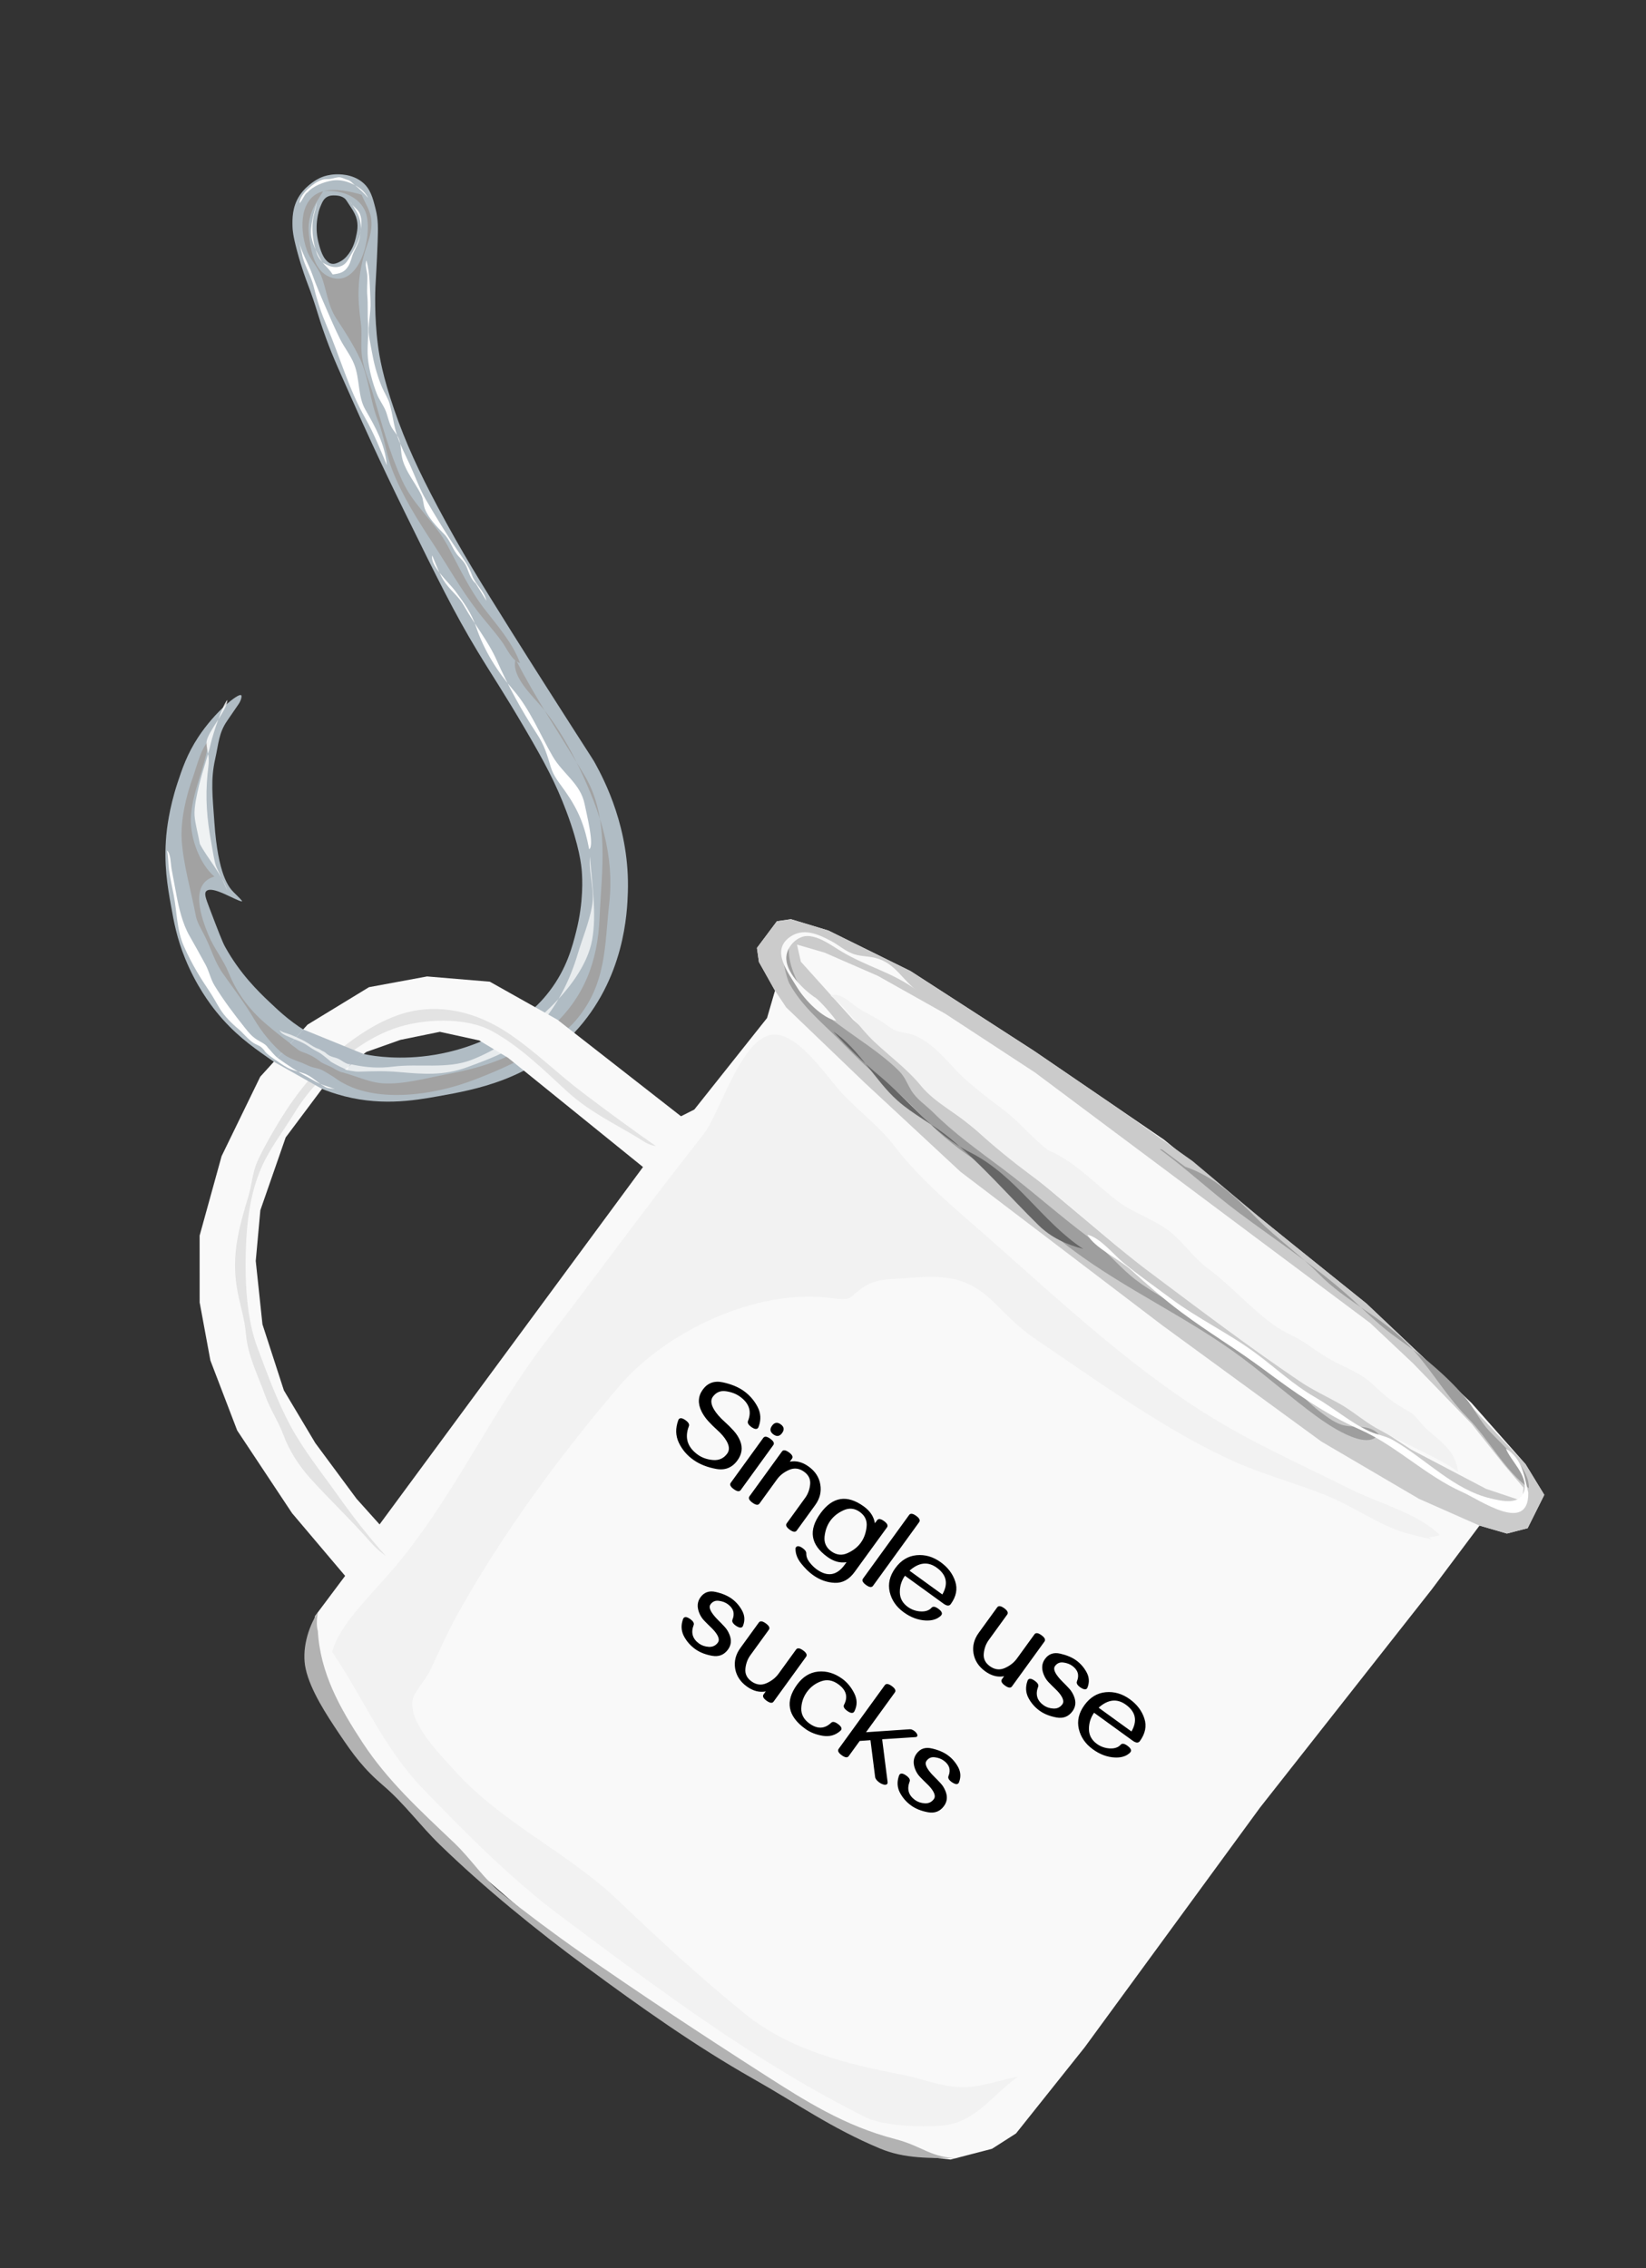 <svg width="357" height="492" viewBox="0 0 357 492" fill="none" xmlns="http://www.w3.org/2000/svg">
<rect x="0" y="0" width="357" height="492" fill="#333333" stroke="none"/>
<g clip-path="url(#clip0_104_20)">
<path d="M129.123 165.643C128.689 164.838 128.73 164.958 123.938 157.479C122.777 155.669 115.27 143.94 110.977 137.071C104.467 126.662 100.138 119.745 94.928 109.933C90.875 102.298 88.001 96.123 85.499 88.864C82.998 81.605 82.295 77.361 81.973 74.909C81.153 68.624 81.4 62.768 81.427 62.224C81.515 60.353 81.717 57.575 81.9 52.545C82.006 49.547 82.062 47.701 81.461 45.32C80.835 42.852 80.345 40.916 78.539 39.473C76.293 37.683 73.453 37.795 72.745 37.818C71.383 37.872 70.352 38.22 70.095 38.314C68.913 38.736 68.132 39.302 67.611 39.692C67.129 40.047 65.896 40.981 64.933 42.477C63.339 44.949 63.405 47.549 63.44 49.15C63.457 49.878 63.541 51.104 64.431 54.445C65.436 58.203 66.493 60.964 66.636 61.34C68.827 67.086 68.665 67.737 70.715 73.363C72.318 77.776 73.867 81.021 77.221 88.587C78.342 91.108 82.122 99.58 87.863 111.256C94.947 125.658 98.489 132.86 103.525 141.206C106.969 146.909 108.95 149.681 114.059 158.415C118.068 165.282 120.55 169.896 122.827 175.955C125.718 183.634 126.097 187.811 126.188 189.027C126.289 190.396 126.615 195.56 124.968 202.043C124.136 205.313 122.928 210.088 119.167 215.003C115.864 219.329 112.225 221.618 109.726 223.164C108.382 223.991 102.703 227.392 94.326 228.787C86.782 230.044 80.969 229.022 79.7 228.785C76.859 228.257 72.59 227.129 67.946 224.591C63.536 222.174 60.793 219.582 58.346 217.254C56.077 215.094 52.055 211.235 48.803 205.34C48.223 204.289 47.274 201.808 45.385 196.846C44.612 194.817 44.258 193.805 44.724 193.316C46.008 191.971 51.043 195.33 52.45 195.523C52.769 195.564 51.666 194.51 50.712 193.565C49.666 192.519 47.284 189.85 46.497 178.37C46.104 172.707 45.647 169.194 46.668 164.637C47.415 161.3 47.443 159.012 49.238 156.392L51.751 152.725C52.239 152.012 52.542 150.997 52.303 150.795C51.698 150.296 46.645 154.357 43.028 159.838C40.563 163.569 39.468 166.898 38.498 169.82C36.62 175.515 36.169 180.084 36.065 181.236C35.507 187.488 36.325 192.249 37.107 196.569C37.716 199.971 38.342 203.462 40.137 207.876C42.546 213.809 45.59 217.816 46.866 219.404C50.678 224.143 54.454 226.834 57.844 229.222C61.845 232.036 66.58 235.36 73.074 237.332C81.99 240.038 89.558 238.768 95.095 237.777C103.107 236.341 114.959 234.223 124.517 224.048C135.554 212.3 136.033 197.77 136.175 193.551C136.635 179.746 131.059 169.199 129.123 165.643ZM75.165 55.633C74.87 55.962 74.353 56.47 73.564 56.846C73.094 57.071 72.481 57.359 71.798 57.176C71.529 57.108 71.197 56.942 70.75 56.459C70.43 56.117 69.788 55.324 69.206 53.095C69.009 52.337 68.799 51.554 68.71 50.447C68.668 49.98 68.582 48.544 68.933 46.752C69.036 46.23 69.156 45.605 69.485 44.822C69.877 43.89 70.17 43.159 70.921 42.726C71.556 42.361 72.208 42.376 72.687 42.395C73.055 42.409 73.874 42.438 74.619 42.947C75.059 43.248 75.213 43.631 75.832 44.547C76.313 45.261 76.884 46.113 77.211 47.029C77.829 48.767 77.45 50.355 77.154 51.607C76.985 52.314 76.534 54.107 75.165 55.633Z" fill="#B0BCC4"/>
<path d="M70.105 41.48C68.141 44.515 66.642 46.86 66.981 50.578C67.261 53.731 68.016 58.303 70.981 59.831C78.101 63.494 81.255 50.016 79.121 45.602C77.525 42.302 73.464 41.116 70.184 41.465C72.665 40.8 76.007 41.517 78.428 42.242C79.419 44.605 80.644 46.02 80.572 48.764C80.515 51.141 79.561 53.027 78.97 55.193C77.532 60.504 77.497 64.466 78.247 69.888C78.601 72.461 78.161 74.8 78.512 77.356C78.906 80.241 80.072 82.663 80.846 85.285C82.796 91.844 84.348 97.837 87.18 104.13C89.685 109.699 94.279 113.095 97.14 118.469C99.608 123.104 101.852 127.918 105.073 132.083C107.821 135.633 111.296 139.595 112.785 143.837C110.936 143.188 110.038 140.835 108.937 139.297C107.24 136.92 105.223 134.74 103.451 132.404C99.937 127.792 97.063 122.694 93.916 117.895C90.575 112.793 87.202 107.469 85.028 101.811C83.681 98.328 83.341 94.61 81.962 91.196C80.247 86.968 80.05 82.109 78.167 78.005C76.686 74.784 74.787 71.915 72.915 69.041C71.042 66.167 70.861 62.803 69.628 59.737C68.83 57.767 67.212 56.252 66.527 54.207C64.76 48.966 65.254 42.717 70.114 41.479L70.105 41.48Z" fill="#A2A2A2"/>
<path d="M42.448 198.538C41.458 193.252 39.785 187.683 39.415 182.336C39.116 178.053 40.335 172.701 41.827 168.612C42.621 166.454 43.561 162.296 45.208 160.791C44.615 166.364 41.524 171.875 41.398 177.699C41.306 181.89 43.333 187.448 46.505 190.133C40.883 191.743 43.82 199.423 45.229 202.849C46.433 205.766 48.416 208.107 49.601 211.018C51.379 215.389 54.027 218.94 57.582 222.01C60.068 224.157 62.578 226.044 65.191 228.039C67.239 229.601 68.584 231.56 71.103 232.422C64.371 232.933 58.252 226.37 55.132 221.081C53.032 217.528 50.776 214.607 48.39 211.236C46.577 208.68 45.903 206.057 44.545 203.297C43.569 201.305 42.76 200.206 42.448 198.538Z" fill="#A2A2A2"/>
<path d="M70.892 232.178C74.915 232.037 78.887 234.7 82.97 234.977C87.405 235.28 92.228 233.893 96.758 233.045C105.757 231.36 112.727 228.941 119.409 222.986C126.569 216.604 129.647 208.73 130.044 199.037C130.442 189.345 132.348 177.507 126.827 168.274C121.305 159.041 116.214 151.573 111.829 142.995C110.734 146.862 115.842 151.195 118.195 154.198C121.127 157.942 123.63 162.332 125.572 166.408C130.248 176.201 133.321 185.536 132.129 196.062C131.118 205.066 131.599 213.443 124.923 221.287C119.978 227.1 108.362 232.288 101.237 234.8C92.191 237.992 77.865 239.687 70.892 232.178Z" fill="#A2A2A2"/>
<path opacity="0.8" d="M49.292 193.109C48.23 189.828 44.903 186.021 43.354 183.068C42.859 180.421 42.314 178.586 42.198 176.891C42.066 175.016 42.755 172.101 43.179 170.314C44.025 166.776 44.941 164.64 45.779 161.012C46.159 159.379 48.227 152.946 49.295 151.814C49.426 153.881 45.033 158.686 44.801 160.912C44.683 161.994 45.267 163.547 45.279 164.687C45.291 165.826 45.11 166.91 45.002 167.99C44.526 173.021 44.84 177.529 45.835 182.841C46.099 184.253 46.298 185.705 46.633 187.104C46.968 188.502 47.567 189.212 49.284 193.111L49.292 193.109Z" fill="white"/>
<path opacity="0.7" d="M69.119 229.242C71.336 228.927 74.539 230.556 76.72 230.979C79.68 231.557 82.165 231.741 85.211 231.362C90.89 230.646 96.921 231.956 102.267 229.896C112.097 226.11 126.459 214.69 128.422 203.891C129.467 198.142 128.359 191.59 127.973 185.817C127.603 189.357 129.063 192.957 128.388 196.627C127.713 200.297 126.363 203.39 125.341 206.815C123.504 212.968 120.85 218.078 116.693 222.829C112.825 227.262 106.608 229.549 101.356 231.473C96.103 233.397 91.684 232.982 86.453 232.527C83.423 232.263 80.973 232.357 77.854 232.447C76.081 232.496 70.814 231.263 69.117 229.233L69.119 229.242Z" fill="white"/>
<path d="M69.9 56.91C71.084 57.62 72.372 58.247 73.801 57.778C75.059 57.369 75.443 56.439 76.109 55.309C77.572 52.825 78.773 50.645 78.059 47.71C77.664 46.085 76.765 45.093 75.961 43.682C76.453 44.841 77.647 45.312 78.087 46.444C78.6 47.764 78.312 49.161 78.179 50.501C77.998 52.362 77.425 53.209 76.681 54.8C76.217 55.791 76.14 56.792 75.532 57.746C74.666 59.123 73.734 59.325 72.155 59.529C71.08 57.794 69.431 56.943 68.692 54.898C67.953 52.854 67.6 50.189 67.835 48.026C67.994 46.58 68.53 45.247 68.758 43.825C68.134 45.914 67.109 49.322 67.549 51.477C67.989 53.633 69.211 55.669 69.9 56.91Z" fill="white"/>
<path d="M66.689 41.746C67.855 40.359 70.172 39.505 71.868 39.187C74.12 38.766 76.421 39.632 78.214 40.959C78.755 41.36 79.58 42.301 79.814 42.915C79.025 41.921 77.861 40.879 76.88 40.085C76.353 39.663 76.047 39.2 75.41 39.017C74.938 38.887 74.312 38.574 73.855 38.477C73.209 38.343 72.388 38.697 71.721 38.795C71.054 38.892 70.475 38.781 69.831 39.002C68.587 39.436 67.846 40.068 66.863 40.919C66.132 41.558 64.877 43.008 64.998 44.09C65.726 43.196 66.102 42.029 66.685 41.728L66.689 41.746Z" fill="white"/>
<path d="M127.782 184.209C126.848 179.223 125.545 175.877 122.682 171.764C121.318 169.8 120.089 168.459 119.468 166.41C118.629 163.636 118.138 161.745 116.363 159.054C113.216 154.3 110.089 148.537 107.748 143.258C105.839 138.966 102.977 135.592 100.721 131.548C99.494 129.339 98.002 128.404 96.584 126.441C95.376 124.776 94.573 122.442 93.743 120.496C93.2 122.671 97.445 126.453 98.715 128.161C100.682 130.807 102.26 132.986 103.31 136.105C104.984 141.09 107.935 145.771 111.337 149.683C114.959 153.846 117.173 159.423 119.881 164.077C122.091 167.874 125.92 169.97 126.804 174.445C127.193 176.427 128.982 183.445 127.799 184.206L127.782 184.209Z" fill="white"/>
<path d="M65.485 55.044C65.925 57.492 67.477 59.731 68.079 62.313C68.757 65.2 69.755 68.091 70.897 70.773C73.762 77.48 75.614 84.349 79.214 90.69C81.057 93.944 82.531 97.568 83.911 100.936C83.438 96.211 81.488 92.776 79.206 88.791C77.589 85.961 78.068 82.127 76.802 78.975C76.014 77.013 74.688 75.398 73.754 73.535C72.618 71.273 71.615 68.894 70.608 66.589C69.6 64.284 68.576 61.891 67.712 59.468C66.847 57.045 65.406 54.821 64.773 52.172" fill="white"/>
<path d="M105.499 130.322C105.069 128.22 103.124 126.812 102.394 124.82C101.575 122.59 100.426 121.142 99.092 119.191C96.764 115.79 94.574 112.145 92.4 108.442C90.978 106.022 90.065 103.344 88.892 100.787C87.969 98.785 86.892 96.694 86.169 94.592C85.375 92.302 85.185 89.871 84.498 87.57C84.131 86.342 83.38 85.213 82.877 84.037C81.975 81.904 81.278 79.596 80.833 77.222C80.582 75.881 80.305 74.545 80.08 73.198C79.658 70.601 80.507 67.912 80.362 65.281C80.204 62.388 80.26 59.363 79.476 56.496C79.078 57.447 79.636 58.813 79.672 59.885C79.716 61.292 79.543 62.713 79.668 64.16C79.843 66.219 79.677 68.168 79.823 70.168C80.012 72.69 79.567 75.194 79.797 77.691C80.026 80.187 80.825 83.088 81.725 85.404C82.191 86.623 82.988 87.661 83.527 88.83C84.066 89.999 84.234 91.383 84.869 92.579C85.308 93.41 85.998 94.067 86.394 94.915C87.017 96.242 86.897 97.698 87.179 99.107C87.42 100.349 87.934 101.432 88.532 102.525C89.443 104.172 90.62 105.77 91.423 107.474C91.847 108.372 91.795 109.459 92.165 110.413C92.936 112.379 94.809 114.33 96.281 115.799C97.754 117.267 98.105 119.239 99.552 120.767C100.6 121.877 100.966 122.22 101.529 123.813C101.885 124.833 102.407 125.914 103.199 126.579" fill="white"/>
<path d="M36.218 184.495C36.527 185.853 36.462 187.263 36.645 188.635C36.898 190.524 37.352 192.412 37.703 194.283C38.393 197.972 38.347 201.78 39.867 205.213C41.694 209.356 43.674 212.41 45.196 214.683C46.505 216.648 46.511 216.875 47.748 218.891C48.705 220.438 50.257 221.992 51.675 223.17C52.77 224.089 53.808 225.484 55.032 226.259C55.623 226.633 56.154 226.734 56.683 227.165C57.211 227.596 57.625 228.487 58.396 228.214C58.188 226.564 57.035 226.359 55.703 225.494C54.568 224.757 53.912 223.939 53.099 222.913C50.805 220.036 48.437 216.908 46.522 213.759C45.652 212.332 45.373 210.695 44.553 209.195C43.402 207.1 42.261 205.011 41.068 202.933C39.648 200.477 38.812 197.035 38.293 194.264L37.223 188.545C37.016 187.442 37.059 185.178 36.235 184.492L36.218 184.495Z" fill="white"/>
<path d="M334.933 324.234L330.872 317.578L319.122 304.277L296.36 282.735L279.976 269.58L252.428 247.18L224.307 227.965L197.489 210.635L179.662 201.833L171.543 199.38L168.5 199.822L164.165 205.62L164.606 208.662L168.091 214.878L166.361 220.819L150.589 240.669L147.698 242.124L120.878 221.168L106.239 212.938L92.625 211.797L80.026 214.128L66.711 222.247L56.441 233.55L48.059 250.784L43.296 268.016L43.302 282.501L45.631 295.09L51.445 310.279L63.339 328.21L74.854 341.82L68.331 350.531L66.992 357.148L68.593 364.676L71.065 371.045L80.642 383.629L97.61 400.831L120.752 420.84L147.917 441.147L183.573 462.377L196.182 467.278L206.176 468.421L215.155 466.092L220.363 462.76L235.264 444.068L273.306 392.054L310.486 344.813L320.899 330.908L326.844 332.635L331.334 331.475L334.951 324.231L334.933 324.234ZM77.384 325.161L68.392 313.016L61.573 301.587L56.925 287.258L55.467 273.511L56.469 262.508L61.96 246.72L71.07 234.547L79.465 228.171L86.846 225.556L95.395 223.81L103.944 225.68L110.177 229.437L139.459 253.138L82.325 330.657L77.393 325.159L77.384 325.161Z" fill="#F9F9F9"/>
<path d="M170.529 218.523L187.522 234.833L208.336 254.173L252.082 287.47L286.601 312.685L307.756 325.102L320.892 330.918L326.828 332.647L331.317 331.478L334.933 324.234L330.864 317.588L311.748 297.309L296.353 282.745L274.007 264.742L258.649 251.843L242.527 240.429L224.31 227.983L209.928 218.683L197.491 210.644L186.149 205.04L179.664 201.842L171.553 199.387L168.51 199.829L164.173 205.619L164.606 208.661L168.091 214.878L170.529 218.523Z" fill="#CBCBCB"/>
<path d="M172.857 204.889L178.802 206.616L190.397 211.671L205.037 219.9L224.455 232.615L240.12 244.324L256.636 256.668L273.036 268.934L288.115 280.196L297.192 286.982L306.513 295.759L319.194 308.858L326.23 317.735L330.429 322.685L330.176 325.582L322.325 322.95L306.097 314.434L286.669 301.721L264.925 287.277L242.254 270.321L222.306 253.605L205.348 240.019L193.311 228.306L185.048 221.231L177.646 212.989L173.699 208.604L172.857 204.889Z" fill="#F9F9F9"/>
<path d="M142.244 248.581C136.813 244.811 131.572 240.933 126.3 236.942C121.028 232.951 115.992 227.975 110.367 224.196C104.742 220.418 98.096 218.118 90.889 219.074C84.493 219.915 78.272 223.939 73.412 227.908C68.551 231.878 64.182 237.345 60.917 242.66C59.16 245.529 57.446 248.48 55.985 251.567C54.714 254.252 54.682 256.816 53.853 259.565C51.824 266.302 50.22 272.092 51.342 279.107C51.9 282.629 53.066 285.927 53.362 289.507C53.728 294.051 56.016 298.463 57.509 302.678C58.576 305.693 60.337 308.213 61.459 311.228C62.726 314.626 64.798 317.882 67.21 320.564C71.538 325.371 76.206 329.749 80.405 334.553C81.404 335.69 82.427 336.567 83.702 337.516C79.984 333.426 76.457 328.844 73.23 324.305C69.594 319.186 65.819 314.549 62.85 308.994C60.063 303.771 57.966 297.989 55.846 292.33C53.499 286.092 53.13 278.261 53.306 271.633C53.482 265.005 54.297 257.637 57.603 251.373C59.325 248.119 61.659 244.96 63.587 241.832C65.022 239.49 66.754 237.074 68.676 235.033C73.344 230.086 78.912 225.454 85.422 223.121C91.591 220.916 100.917 220.54 106.619 223.61C112.586 226.822 117.96 232.091 122.922 236.67C127.636 241.003 133.082 243.628 138.301 246.753C139.341 247.38 140.525 248.382 142.255 248.588L142.244 248.581Z" fill="#E3E3E3"/>
<path d="M72.029 358.27C79.115 368.827 83.106 379.059 91.927 388.194C101.134 397.724 110.77 407.502 121.739 415.706C143.239 431.776 164.209 447.506 187.683 459.224C191.584 461.17 199.623 461.437 204.287 461.057C211.616 460.462 215.225 454.351 220.818 450.436C216.786 451.164 212.891 452.77 208.622 452.719C203.976 452.658 200.062 450.842 195.467 449.976C183.773 447.762 171.312 444.678 161.576 436.81C152.077 429.135 142.859 420.612 134.152 412.286C123.04 401.661 108.804 395.484 98.408 383.848C95.412 380.491 88.907 374.063 89.443 369.012C89.642 367.148 92.372 364.253 93.201 362.527C95.233 358.246 97.153 353.85 99.544 349.584C109.236 332.315 121.336 315.847 134.208 300.769C144.546 288.658 164.175 279.449 180.152 281.545C185.4 282.234 183.724 281.434 187.59 278.993C190.263 277.305 193.387 277.488 196.484 277.237C205.182 276.531 209.954 276.825 215.986 282.875C218.743 285.638 221.156 288.127 224.453 290.36C238.26 299.713 253.261 310.606 267.986 317.148C274.118 319.873 280.947 321.682 287.508 324.308C293.704 326.792 298.853 330.715 304.857 332.514C306.571 333.024 309.727 333.721 310.562 333.885C310.34 333.725 310.118 333.566 309.898 333.415C310.71 333.409 311.608 333.223 312.291 332.967C307.512 328.236 299.008 326.073 292.986 323.054C283.938 318.519 274.605 314.319 265.822 309.25C247.126 298.437 230.362 282.568 214.253 268.393C207.347 262.315 199.645 255.984 194.064 248.68C190.651 244.222 186.47 241.224 182.681 237.193C179.54 233.844 173.576 224.639 168.203 224.403C161.005 224.088 156.279 241.322 152.655 245.937C137.796 264.858 128.671 277.637 118.937 290.237C106.031 306.939 98.126 325.508 84.701 341C79.846 346.604 73.651 352.477 72.043 358.295L72.029 358.27Z" fill="#F2F2F2"/>
<path d="M68.93 353.68C69.421 362.896 73.748 370.535 78.645 377.994C84.082 386.283 91.081 392.664 98.465 399.685C102.291 403.325 104.86 407.53 108.913 410.772C114.243 415.026 120.059 419.381 125.78 423.38C138.82 432.493 152.341 441.388 165.721 449.972C174.677 455.722 183.194 461.133 194.128 463.973C200.296 465.576 201.74 468.065 208.183 468.156C201.592 468.056 196.303 468.315 190.797 466.003C180.302 461.601 173.035 456.376 163.261 450.844C150.806 443.786 138.768 435.243 127.12 426.636C116.162 418.54 104.936 409.398 95.372 400.108C91.126 395.98 87.648 391.169 83.231 387.402C78.815 383.634 76.632 380.617 73.528 376.001C70.84 371.992 67.342 366.683 66.299 361.991C65.416 358.01 66.687 353.177 68.996 349.64C68.385 352.092 68.97 353.947 68.921 353.682L68.93 353.68Z" fill="#B2B2B2"/>
<path d="M180.183 215.994C183.854 218.759 186.273 222.791 189.573 225.918C193.004 229.158 196.811 231.916 199.754 235.53C202.83 239.311 208.024 241.764 211.654 245.094C215.505 248.621 219.421 251.815 223.656 254.959C232.51 261.531 240.508 269.342 249.296 275.908C260 283.915 270.849 292.16 281.96 299.661C284.639 301.47 287.6 302.834 290.417 304.408C293.235 305.981 295.605 308.095 298.341 309.674C303.453 312.617 308.654 314.713 313.544 317.497C314.466 318.027 315.44 318.64 316.246 319.284C315.677 314.631 312.503 312.768 309.329 309.873C307.864 308.54 307.195 307.021 305.394 306.043C302.535 304.487 300.423 302.873 298.072 300.572C295.071 297.627 291.403 296.587 287.898 294.512C286.201 293.505 284.598 292.317 282.95 291.228C280.872 289.845 278.53 289.004 276.497 287.567C271.344 283.919 267.234 279.053 262.148 275.274C258.931 272.88 257.338 270.283 254.316 267.615C251.116 264.78 245.968 263.205 242.588 260.677C237.899 257.161 232.937 251.751 227.384 249.53C227.478 249.594 227.574 249.668 227.669 249.732C224.344 247.304 221.692 244.028 218.507 241.418C216.833 240.042 215.024 238.828 213.359 237.45C211.306 235.761 209.114 234.061 207.314 232.115C204.71 229.286 201.754 225.848 198.04 224.47C196.744 223.991 195.236 223.99 193.992 223.401C192.918 222.89 191.95 222.012 190.937 221.388C189.222 220.33 187.477 219.606 185.806 218.439C184.682 217.663 181.928 214.964 180.157 215.999L180.183 215.994Z" fill="#F2F2F2"/>
<path d="M171.265 204.592C170.457 207.84 172.45 212.29 174.085 215.062C175.822 217.997 179 220.079 181.858 222.211C186.161 225.424 191.037 228.421 194.833 232.149C196.29 233.584 196.573 234.701 197.554 236.38C198.75 238.422 200.743 239.647 202.395 241.292C206.913 245.799 212.146 249.533 217.333 253.412C223.796 258.249 229.807 263.7 236.36 268.574C239.567 270.961 242.072 273.99 245.081 276.587C248.33 279.395 252.246 281.32 255.774 283.71C261.114 287.332 266.308 291.247 271.489 295.145C274.223 297.2 277.403 298.468 280.064 300.619C282.305 302.437 284.034 304.543 286.389 306.285C287.982 307.467 289.736 308.828 291.645 309.211C294.162 309.717 296.97 308.945 299.026 311.09C296.474 315.038 287.638 308.755 285.434 307.14C279.988 303.145 274.936 298.665 269.504 294.603C257.727 285.793 244.288 279.823 232.542 271.034C227.493 267.257 223.119 262.495 218.581 258.174C216.234 255.938 214.759 253.674 212.054 251.97C209.505 250.365 207.216 248.638 204.927 246.71C200.448 242.954 197.006 238.529 192.308 235.015C188.226 231.961 185.159 228.663 181.624 225.159C177.822 221.404 173.773 218.034 171.182 213.276C170.57 212.158 168.258 203.566 171.273 204.582L171.265 204.592Z" fill="#9E9E9E"/>
<path d="M257.052 253.074C263.348 255.165 268.227 259.888 272.687 264.378C276.855 268.576 281.992 272.19 286.085 276.375C291.658 282.072 299.294 285.511 304.882 291.096C309.987 296.196 313.272 302.414 318.242 307.429C322.883 312.105 326.313 318.907 331.577 322.808C331.853 318.372 325.743 313.369 322.94 310.313C320.908 308.099 319.736 305.451 317.822 303.188C315.318 300.213 312.399 297.508 309.371 295.005C306.973 293.034 304.355 291.259 301.869 289.404C298.245 286.694 295.501 283.755 292.13 280.787C284.803 274.313 276.446 268.835 268.571 262.947C262.799 258.63 257.532 253.688 251.65 249.363C251.458 249.07 251.887 249.41 252.027 249.329" fill="#9E9E9E"/>
<path d="M331.469 323.794C331.567 332.864 320.921 325.312 317.222 323.666C309.208 320.115 302.813 313.54 294.883 310.046C287.471 306.784 280.588 301.899 273.999 296.976C268.281 292.703 262.1 289.028 256.244 284.653C252.386 281.767 248.816 278.663 245.361 275.492C242.823 273.163 237.325 270.648 235.854 267.818C238.603 268.445 241.514 272.129 243.675 273.908C246.919 276.589 250.429 279.028 253.809 281.556C259.877 286.092 266.474 289.15 272.483 293.615C276.741 296.782 280.615 300.432 285.253 303.089C289.204 305.346 292.939 308.601 297.029 310.476C298.699 311.241 300.539 311.453 302.168 312.391C309.39 316.547 315.21 323.075 323.269 325.01C325.69 325.589 329.85 326.573 330.61 323.261C331.371 319.949 327.591 316.802 326.623 314.216C330.263 316.475 330.667 320.437 331.467 323.785L331.469 323.794Z" fill="white"/>
<path d="M176.624 216.276C174.163 214.554 170.246 210.766 170.551 207.466C170.771 205.123 173.092 202.826 175.445 203.043C178.085 203.279 180.484 205.205 182.69 206.491C185.279 208.016 187.991 209.17 190.746 210.363C193.501 211.555 196.605 213.047 199.042 214.984C195.669 212.592 194.189 208.832 189.812 207.77C188.022 207.338 186.338 207.47 184.699 206.772C183.06 206.074 181.858 204.975 180.312 204.141C177.396 202.577 174.121 201.144 171.186 203.338C167.281 206.261 170.78 210.739 172.887 214.181C174.587 216.968 178.384 220.842 181.38 221.414C179.616 219.023 177.236 216.518 176.632 216.266L176.624 216.276Z" fill="#F9F9F9"/>
<path d="M180.683 223.737C186.268 227.396 189.709 234.305 194.615 238.685C198.06 241.757 202.255 243.804 205.847 246.73C212.936 252.518 218.814 259.456 225.272 265.782C227.979 268.427 231.27 269.939 234.942 270.904C225.875 264.902 220.387 254.969 210.409 249.959C202.711 246.093 197.17 238.709 190.605 233.233C187.032 230.258 183.926 227.195 180.69 223.727L180.683 223.737Z" fill="#666666"/>
<path d="M59.39 230.303L69.833 236.185L78.865 228.621L65.756 223.293L59.39 230.303Z" fill="#B0BBC4"/>
<path d="M74.213 234.79C72.608 233.785 70.588 232.418 69.584 231.985C69.047 231.757 68.446 231.668 67.898 231.524C67.111 231.325 66.366 230.907 65.61 230.583C64.616 230.157 61.203 229.206 60.776 227.66C60.574 226.922 62.266 226.441 62.963 226.356C63.3 226.786 63.952 227.093 64.361 227.473C64.812 227.882 65.301 228.101 65.877 228.295C67.243 228.761 68.321 229.39 69.459 230.246C69.428 230.224 69.468 230.29 69.427 230.27C70.508 230.963 71.555 231.233 72.238 231.662C72.922 232.091 73.668 232.463 74.444 232.701C74.29 232.904 75.096 234.625 74.213 234.79Z" fill="#A2A2A2"/>
<path opacity="0.7" d="M76.106 230.83C75.003 230.991 73.978 229.767 72.939 229.487C71.899 229.206 71.33 229.048 70.541 228.3C70.376 228.149 69.755 227.909 69.561 227.753C69.291 227.53 68.787 227.423 68.464 227.264C67.82 226.946 67.254 226.559 66.652 226.179C65.844 225.672 64.947 225.274 64.087 224.878C63.486 224.597 62.785 224.318 62.137 224.128C61.626 223.987 61.028 223.77 60.621 223.453C60.954 224.058 61.201 224.158 61.542 224.368C61.967 224.635 62.484 224.812 62.952 225.017C63.904 225.46 64.888 225.787 65.821 226.279C66.684 226.739 67.45 227.363 68.281 227.801C68.92 228.138 69.456 228.412 70.016 228.864C70.63 229.362 70.943 229.568 71.644 230.186C71.564 230.201 71.852 230.32 71.808 230.329C73.335 231.212 74.02 231.504 75.382 232.135C75.424 231.725 75.741 231.026 76.105 230.821L76.106 230.83Z" fill="white"/>
<path d="M57.321 227.851C57.772 228.652 59.446 229.682 60.204 230.215C61.034 230.791 62.054 231.504 63.006 231.901C63.958 232.299 65.009 232.495 66.002 232.866C67.091 233.265 68.061 234.051 68.977 234.748C69.457 235.114 70.068 235.493 70.608 235.794C71.231 236.143 71.962 236.043 72.635 236.219C71.532 235.795 70.318 235.511 69.235 235.001C68.305 234.572 67.45 234.011 66.547 233.531C64.486 232.437 62.396 231.038 60.466 229.664C59.52 229.001 58.836 227.987 58.048 227.194C57.953 227.321 57.748 227.789 57.749 227.944C57.985 228.028 57.392 227.892 57.319 227.842L57.321 227.851Z" fill="white"/>
<path d="M150.456 316.698C149.026 315.706 147.951 314.449 147.229 312.928C146.515 311.412 146.476 309.788 147.112 308.056C147.168 307.934 147.196 307.873 147.196 307.873C147.479 307.481 147.984 307.549 148.71 308.075C149.337 308.528 149.569 308.957 149.407 309.361C148.451 311.848 149.094 313.904 151.336 315.528C152.247 316.189 153.35 316.576 154.646 316.689C155.947 316.796 156.974 316.33 157.727 315.291C158.248 314.572 158.209 313.681 157.612 312.619C157.169 311.821 156.471 310.995 155.516 310.14C154.892 309.579 154.275 308.97 153.667 308.312C153.058 307.654 152.561 306.947 152.176 306.19C151.305 304.441 151.388 302.851 152.424 301.421C153.476 299.969 154.927 299.441 156.778 299.838C158.636 300.239 160.166 300.876 161.369 301.747C162.6 302.64 163.577 303.771 164.3 305.14C165.022 306.51 165.104 307.948 164.545 309.453C164.501 309.574 164.464 309.655 164.433 309.698C164.149 310.089 163.652 310.027 162.94 309.511C162.306 309.053 162.071 308.621 162.233 308.218C163.072 306.145 162.496 304.387 160.503 302.943C159.663 302.335 158.644 301.944 157.446 301.77C156.259 301.595 155.311 301.998 154.599 302.98C154.099 303.67 154.19 304.594 154.872 305.75C155.385 306.599 156.152 307.481 157.173 308.394C157.819 308.97 158.462 309.61 159.103 310.313C159.744 311.016 160.223 311.771 160.541 312.576C161.118 314.025 160.92 315.423 159.945 316.768C158.796 318.355 157.258 318.972 155.332 318.619C153.414 318.271 151.788 317.631 150.456 316.698ZM167.75 311.141C167.017 310.61 166.914 309.981 167.44 309.255C167.971 308.522 168.603 308.421 169.336 308.952C170.062 309.478 170.16 310.108 169.628 310.841C169.102 311.567 168.476 311.667 167.75 311.141ZM159.149 323.013C158.423 322.487 158.205 322.024 158.494 321.626L165.548 311.889C165.836 311.491 166.344 311.554 167.07 312.08C167.789 312.601 168.004 313.061 167.715 313.459L160.661 323.196C160.372 323.595 159.868 323.533 159.149 323.013ZM171.277 331.799C170.559 331.279 170.344 330.819 170.632 330.42L174.639 324.89C175.242 324.057 175.6 323.084 175.711 321.972C175.823 320.859 175.388 319.946 174.406 319.235C173.352 318.472 172.267 318.337 171.15 318.83C170.038 319.316 169.16 320.004 168.516 320.893L164.718 326.135C164.429 326.534 163.925 326.473 163.206 325.952C162.48 325.426 162.262 324.964 162.55 324.565L169.597 314.839C169.886 314.441 170.393 314.504 171.119 315.03C171.838 315.551 172.053 316.011 171.764 316.409L171.3 317.05C172.686 316.784 174.056 317.141 175.408 318.121C176.831 319.152 177.669 320.454 177.92 322.025C178.183 323.594 177.814 325.069 176.814 326.45L172.8 331.99C172.511 332.389 172.003 332.325 171.277 331.799ZM185.363 340.963C184.167 342.614 182.722 343.402 181.03 343.326C179.345 343.255 177.758 342.681 176.271 341.603C175.402 340.974 174.558 340.14 173.737 339.1C172.917 338.061 172.517 336.995 172.537 335.903C172.539 335.796 172.566 335.706 172.617 335.635C172.901 335.244 173.406 335.311 174.132 335.837C174.637 336.203 174.885 336.573 174.875 336.946C174.861 337.609 175.096 338.251 175.579 338.872C176.07 339.499 176.578 340.003 177.105 340.384C179.461 342.091 181.495 341.763 183.207 339.4L183.609 338.845C182.219 339.086 180.826 338.701 179.431 337.69C175.794 335.055 175.296 331.916 177.936 328.272C180.576 324.628 183.718 324.126 187.362 326.766C188.722 327.751 189.52 328.964 189.756 330.405L190.228 329.754C190.517 329.355 191.021 329.416 191.739 329.937C192.451 330.453 192.663 330.91 192.374 331.308L185.363 340.963ZM180.297 336.495C181.422 337.309 182.598 337.439 183.824 336.885C185.051 336.33 186.01 335.576 186.701 334.622C187.392 333.668 187.81 332.522 187.955 331.184C188.107 329.85 187.62 328.776 186.496 327.961C185.378 327.152 184.206 327.024 182.98 327.579C181.753 328.134 180.794 328.888 180.103 329.842C179.412 330.796 178.991 331.939 178.839 333.273C178.694 334.611 179.18 335.685 180.297 336.495ZM187.836 343.796C187.11 343.27 186.892 342.808 187.18 342.409L197.181 328.605C197.47 328.206 197.978 328.27 198.704 328.796C199.422 329.317 199.637 329.777 199.349 330.175L189.348 343.979C189.059 344.378 188.555 344.317 187.836 343.796ZM196.014 349.721C194.398 348.55 193.383 347.083 192.969 345.317C192.56 343.545 192.962 341.822 194.173 340.15C195.406 338.449 196.943 337.511 198.784 337.336C200.638 337.16 202.386 337.667 204.031 338.858C205.596 339.993 206.646 341.383 207.18 343.028C207.718 344.667 207.395 346.304 206.209 347.941C205.879 348.397 205.354 348.364 204.635 347.843L196.276 341.787C195.527 342.851 195.156 344.036 195.164 345.344C195.171 346.652 195.744 347.719 196.883 348.544C197.702 349.137 198.62 349.465 199.637 349.529C200.71 349.591 201.511 349.324 202.039 348.73C202.343 348.386 202.829 348.456 203.498 348.941C204.231 349.472 204.456 349.933 204.173 350.325C204.028 350.524 203.792 350.722 203.465 350.919C202.748 351.355 201.844 351.546 200.753 351.494C199.117 351.415 197.537 350.824 196.014 349.721ZM204.384 345.854C205.718 343.532 205.314 341.595 203.172 340.043C201.265 338.661 199.295 338.878 197.263 340.695L204.384 345.854ZM217.803 348.836C218.522 349.357 218.737 349.817 218.448 350.215L214.441 355.745C213.838 356.578 213.48 357.551 213.369 358.664C213.257 359.777 213.692 360.689 214.675 361.401C215.728 362.164 216.811 362.302 217.922 361.816C219.039 361.323 219.92 360.632 220.565 359.742L224.363 354.5C224.651 354.102 225.155 354.163 225.874 354.684C226.6 355.21 226.819 355.672 226.53 356.07L219.483 365.796C219.195 366.195 218.687 366.131 217.961 365.605C217.242 365.085 217.027 364.625 217.316 364.226L217.78 363.586C216.394 363.851 215.025 363.494 213.672 362.514C212.249 361.483 211.406 360.183 211.142 358.614C210.891 357.043 211.266 355.567 212.266 354.186L216.281 348.645C216.569 348.246 217.077 348.31 217.803 348.836ZM225.48 371.069C224.427 370.306 223.609 369.36 223.026 368.233C222.455 367.103 222.395 365.898 222.845 364.617C222.878 364.511 222.91 364.437 222.941 364.394C223.225 364.003 223.726 364.068 224.445 364.588C225.078 365.047 225.317 365.475 225.16 365.871C224.529 367.52 224.919 368.855 226.328 369.876C226.919 370.304 227.624 370.544 228.444 370.595C229.277 370.645 229.935 370.335 230.42 369.666C230.724 369.246 230.665 368.677 230.241 367.958C229.956 367.468 229.505 366.93 228.888 366.342C228.376 365.852 227.881 365.358 227.405 364.861C226.937 364.37 226.575 363.782 226.322 363.099C225.86 361.864 225.967 360.78 226.642 359.848C227.436 358.751 228.536 358.365 229.941 358.688C231.358 359.009 232.518 359.497 233.422 360.152C234.347 360.823 235.094 361.679 235.664 362.721C236.24 363.768 236.313 364.857 235.884 365.99C235.859 366.069 235.826 366.137 235.784 366.194C235.521 366.557 235.023 366.489 234.288 365.99C233.655 365.531 233.419 365.099 233.581 364.696C234.134 363.349 233.791 362.227 232.553 361.329C232.019 360.943 231.373 360.703 230.616 360.61C229.863 360.51 229.263 360.769 228.814 361.389C228.515 361.801 228.609 362.391 229.097 363.156C229.43 363.669 229.881 364.208 230.45 364.771C230.957 365.269 231.432 365.76 231.874 366.243C232.322 366.719 232.678 367.292 232.942 367.961C233.415 369.15 233.309 370.218 232.623 371.165C231.767 372.346 230.606 372.802 229.141 372.533C227.675 372.263 226.455 371.775 225.48 371.069ZM237.032 379.438C235.416 378.268 234.401 376.8 233.987 375.034C233.578 373.262 233.979 371.54 235.191 369.867C236.424 368.166 237.96 367.228 239.802 367.053C241.655 366.877 243.404 367.384 245.048 368.575C246.614 369.71 247.664 371.1 248.197 372.745C248.736 374.384 248.412 376.021 247.226 377.658C246.896 378.114 246.372 378.081 245.653 377.56L237.294 371.504C236.545 372.568 236.174 373.754 236.181 375.061C236.189 376.369 236.762 377.436 237.901 378.261C238.719 378.854 239.637 379.182 240.655 379.246C241.728 379.308 242.529 379.041 243.057 378.447C243.361 378.103 243.847 378.173 244.516 378.658C245.249 379.189 245.474 379.65 245.19 380.042C245.046 380.241 244.81 380.439 244.483 380.636C243.766 381.072 242.862 381.263 241.771 381.211C240.135 381.133 238.555 380.542 237.032 379.438ZM245.401 375.571C246.736 373.249 246.332 371.313 244.19 369.76C242.282 368.378 240.312 368.596 238.28 370.412L245.401 375.571ZM150.763 357.688C149.71 356.924 148.892 355.979 148.309 354.851C147.738 353.721 147.678 352.516 148.128 351.236C148.161 351.13 148.193 351.056 148.224 351.013C148.508 350.621 149.009 350.686 149.728 351.207C150.361 351.666 150.6 352.094 150.443 352.49C149.812 354.139 150.202 355.474 151.611 356.495C152.202 356.923 152.907 357.163 153.727 357.214C154.56 357.264 155.218 356.954 155.703 356.285C156.007 355.865 155.948 355.295 155.525 354.576C155.239 354.087 154.788 353.549 154.171 352.961C153.659 352.47 153.164 351.976 152.689 351.48C152.22 350.988 151.859 350.401 151.605 349.718C151.143 348.482 151.25 347.398 151.925 346.466C152.72 345.37 153.819 344.983 155.224 345.307C156.641 345.628 157.801 346.116 158.705 346.771C159.63 347.441 160.378 348.297 160.947 349.339C161.523 350.386 161.597 351.476 161.167 352.608C161.142 352.688 161.109 352.756 161.068 352.813C160.805 353.176 160.306 353.107 159.572 352.608C158.938 352.149 158.702 351.718 158.865 351.314C159.417 349.967 159.074 348.845 157.836 347.948C157.302 347.561 156.656 347.321 155.899 347.228C155.147 347.128 154.546 347.388 154.097 348.007C153.798 348.42 153.893 349.009 154.38 349.775C154.714 350.288 155.165 350.826 155.733 351.39C156.241 351.888 156.715 352.378 157.158 352.862C157.605 353.338 157.961 353.91 158.225 354.579C158.698 355.768 158.592 356.837 157.906 357.783C157.05 358.965 155.889 359.421 154.424 359.151C152.959 358.882 151.738 358.394 150.763 357.688ZM166.104 352.131C166.823 352.652 167.038 353.111 166.749 353.51L162.742 359.04C162.139 359.873 161.781 360.846 161.67 361.959C161.558 363.072 161.993 363.984 162.975 364.696C164.029 365.459 165.111 365.597 166.223 365.111C167.34 364.618 168.221 363.927 168.866 363.037L172.663 357.795C172.952 357.396 173.456 357.458 174.175 357.978C174.901 358.504 175.119 358.967 174.831 359.365L167.784 369.091C167.495 369.49 166.988 369.426 166.262 368.9C165.543 368.379 165.328 367.92 165.617 367.521L166.081 366.88C164.695 367.146 163.326 366.789 161.973 365.809C160.55 364.778 159.706 363.478 159.443 361.908C159.192 360.337 159.567 358.862 160.567 357.481L164.582 351.94C164.87 351.541 165.378 351.605 166.104 352.131ZM174.646 374.99C170.838 372.232 170.244 369.044 172.863 365.429C174.111 363.706 175.64 362.757 177.45 362.581C179.259 362.406 181 362.924 182.673 364.135C183.726 364.899 184.587 365.935 185.256 367.244C185.932 368.558 185.964 369.846 185.354 371.108C185.306 371.204 185.272 371.266 185.252 371.295C184.968 371.686 184.467 371.621 183.748 371.101C183.079 370.616 182.851 370.174 183.064 369.775C183.968 368.063 183.548 366.576 181.804 365.313C180.594 364.436 179.355 364.228 178.088 364.688C176.827 365.142 175.799 365.916 175.004 367.013C174.238 368.085 173.833 369.273 173.79 370.577C173.751 371.873 174.337 372.96 175.547 373.836C177.27 375.084 178.841 375.034 180.262 373.687C180.577 373.372 181.065 373.455 181.727 373.935C182.453 374.46 182.675 374.919 182.391 375.311C182.412 375.282 182.346 375.343 182.194 375.493C181.138 376.411 179.88 376.747 178.418 376.502C176.957 376.258 175.699 375.754 174.646 374.99ZM190.703 386.624C190.148 386.221 189.847 385.819 189.802 385.417L188.795 377.46L186.461 377.625L184.079 380.913C183.79 381.312 183.283 381.248 182.557 380.722C181.831 380.196 181.612 379.734 181.901 379.335L191.902 365.531C192.191 365.132 192.698 365.196 193.424 365.722C194.15 366.248 194.369 366.71 194.08 367.109L187.83 375.735L197.3 375.091C197.591 375.063 197.922 375.183 198.292 375.451C198.477 375.585 198.622 375.723 198.726 375.863C198.987 376.193 199.047 376.454 198.908 376.646C198.851 376.725 198.746 376.773 198.591 376.791L191.331 377.262L192.513 386.551C192.532 386.706 192.51 386.826 192.448 386.911C192.247 387.189 191.852 387.201 191.265 386.949C191.075 386.866 190.888 386.758 190.703 386.624ZM197.61 391.628C196.557 390.865 195.739 389.919 195.156 388.791C194.585 387.662 194.525 386.457 194.975 385.176C195.008 385.07 195.04 384.996 195.071 384.953C195.355 384.562 195.856 384.626 196.575 385.147C197.208 385.606 197.447 386.034 197.29 386.43C196.659 388.079 197.049 389.414 198.458 390.435C199.049 390.863 199.754 391.103 200.574 391.154C201.407 391.204 202.065 390.894 202.55 390.225C202.854 389.805 202.795 389.236 202.371 388.517C202.086 388.027 201.635 387.489 201.018 386.901C200.506 386.411 200.011 385.917 199.536 385.42C199.067 384.929 198.705 384.341 198.452 383.658C197.99 382.423 198.097 381.339 198.772 380.406C199.566 379.31 200.666 378.924 202.071 379.247C203.488 379.568 204.648 380.056 205.552 380.711C206.477 381.381 207.225 382.238 207.794 383.279C208.37 384.327 208.443 385.416 208.014 386.548C207.989 386.628 207.956 386.696 207.914 386.753C207.651 387.116 207.153 387.048 206.418 386.548C205.785 386.089 205.549 385.658 205.711 385.255C206.264 383.908 205.921 382.786 204.683 381.888C204.149 381.502 203.503 381.262 202.746 381.169C201.993 381.069 201.393 381.328 200.944 381.948C200.645 382.36 200.739 382.949 201.227 383.715C201.56 384.228 202.011 384.766 202.58 385.33C203.087 385.828 203.562 386.319 204.004 386.802C204.452 387.278 204.808 387.85 205.072 388.519C205.545 389.709 205.439 390.777 204.753 391.724C203.897 392.905 202.736 393.361 201.271 393.092C199.806 392.822 198.585 392.334 197.61 391.628Z" fill="black"/>
</g>
<defs>
<clipPath id="clip0_104_20">
<rect width="279" height="448" fill="white" transform="translate(0 51.336) rotate(-10.603)"/>
</clipPath>
</defs>
</svg>
